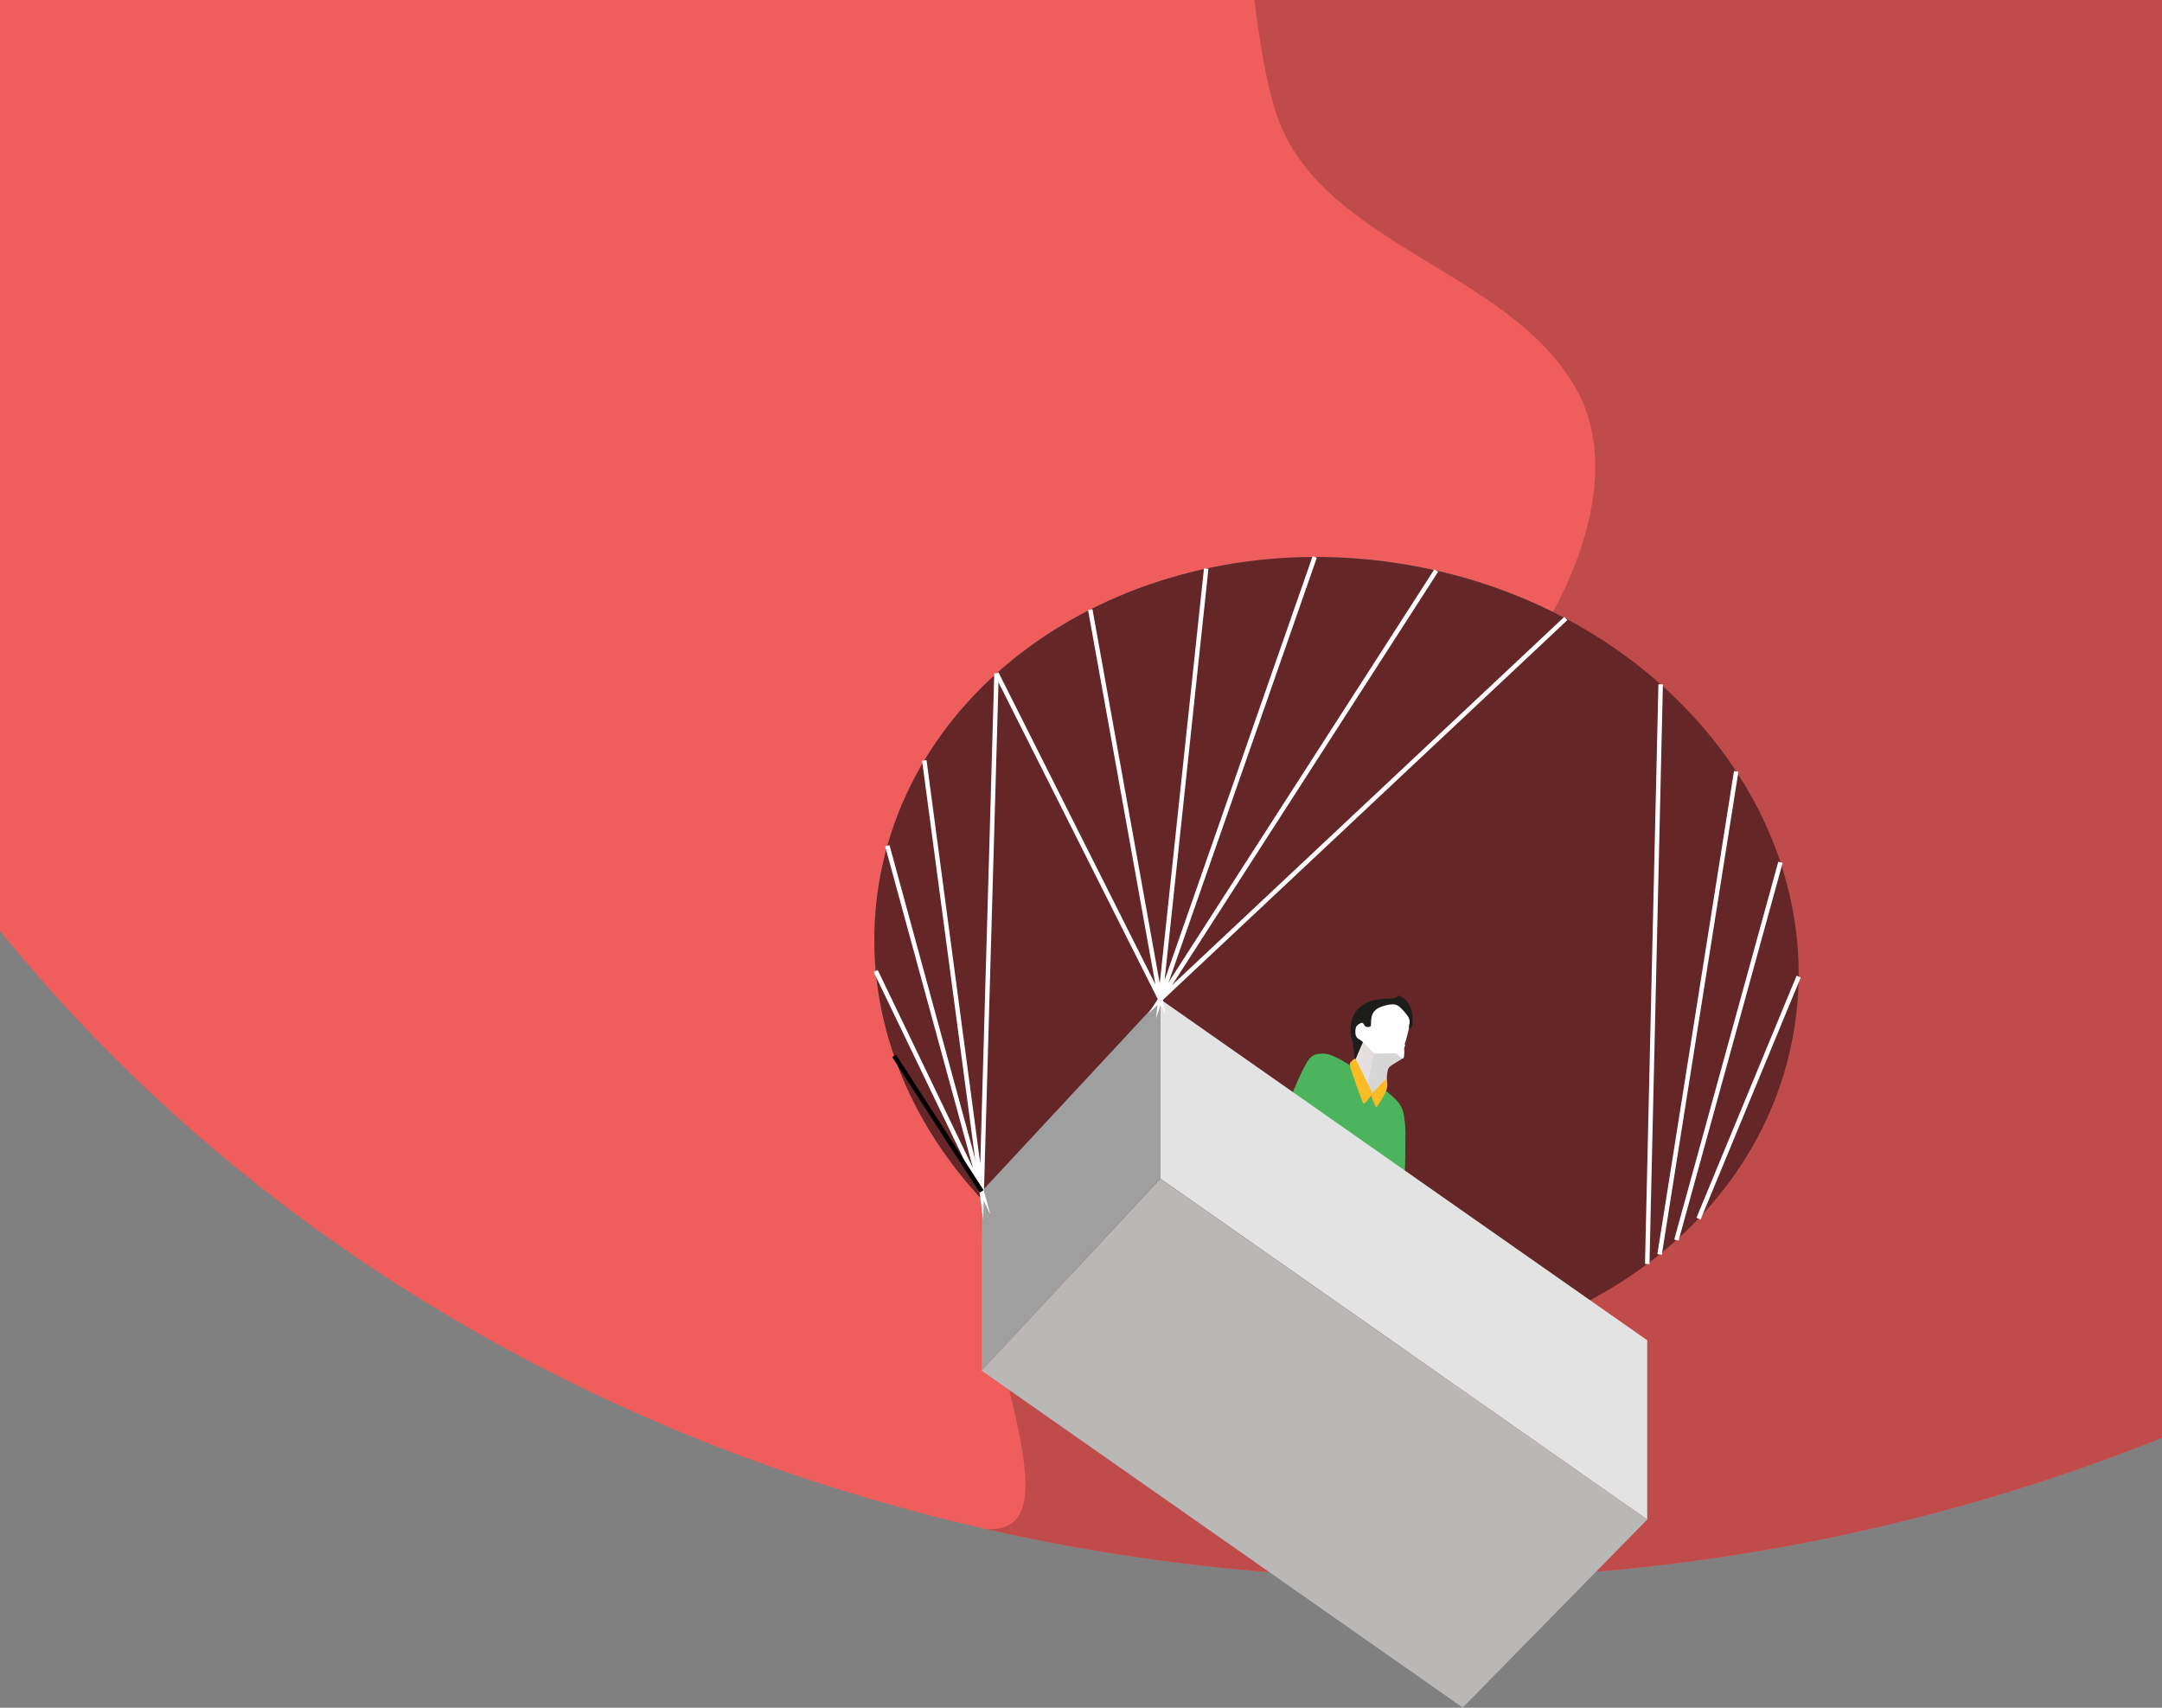 <svg xmlns="http://www.w3.org/2000/svg" xmlns:xlink="http://www.w3.org/1999/xlink" width="414" height="327" viewBox="0 0 414 327"><rect x="0" y="0" width="414" height="327" fill="#808080" stroke="none"/><defs><style>.a,.r{fill:#fff;}.b{clip-rule:evenodd;}.c{clip-path:url(#a);}.d{fill:#ef5d5d;}.d,.f,.g,.h,.i,.j,.k,.l,.m,.n,.o,.r,.s,.t{fill-rule:evenodd;}.e{clip-path:url(#b);}.f{fill:#bf4b4b;}.g,.o,.p,.q{fill:none;}.h{fill:#642626;}.i{fill:#4db45e;}.j{fill:#e6dfdf;}.k{fill:#d6d6d6;}.l{fill:#a09f9f;}.m{fill:#e3e3e3;}.n{fill:#bab7b7;}.o,.p{stroke:#fff;}.o,.p,.q{stroke-miterlimit:22.926;stroke-width:0.859px;}.q{stroke:#000;}.s{fill:#1d1d1b;}.t{fill:#fcba25;}</style><clipPath id="a"><rect class="a" width="414" height="327" transform="translate(313.861 0.354)"/></clipPath><clipPath id="b"><path class="b" d="M476.023,275.915A377.437,377.437,0,0,1,308.37,301.863C129.58,289.192-4.509,155.9.116,0H476.022V275.915ZM328.977,108.331c48.491,7.089,82.862,46.619,76.769,88.291s-50.341,69.707-98.832,62.617-82.862-46.619-76.77-88.291S280.486,101.241,328.977,108.331Z" transform="translate(0 0)"/></clipPath></defs><g class="c" transform="translate(-313.861 -0.354)"><g transform="translate(251.838 -0.227)"><path class="d" d="M476.023,275.915A377.437,377.437,0,0,1,308.37,301.863C129.58,289.192-4.509,155.9.116,0H476.022V275.915ZM328.977,108.331c48.491,7.089,82.862,46.619,76.769,88.291s-50.341,69.707-98.832,62.617-82.862-46.619-76.77-88.291S280.486,101.241,328.977,108.331Z" transform="translate(0 0)"/><g class="e" transform="translate(0 0)"><g transform="translate(216.401 -56.791)"><path class="f" d="M653.683-126.454c1.584,21.872,3.167,43.744,7.175,55.868,8.321,25.169,45,29.83,57.568,52.971,8.705,16.026-1.255,36.211-4.628,42.371C673.856,97.7,609.554,86.241,604.549,137.368c-2.733,27.918,23.606,71.86-5.817,61.454-4.814-1.7-18.141,25.853-27.929,31.316,24.332,29.964,64.765,28.244,131.6,40.092s176.178,5.58,217.965-47.872S936.388,68.27,891.119,1.934s5.839-179.008-99.7-145.711-116.859,16.649-137.735,17.323Z" transform="translate(-570.803 149.797)"/></g></g><path class="g" d="M476.023,275.915A377.437,377.437,0,0,1,308.37,301.863C129.58,289.192-4.509,155.9.116,0H476.022V275.915ZM328.977,108.331c48.491,7.089,82.862,46.619,76.769,88.291s-50.341,69.707-98.832,62.617-82.862-46.619-76.77-88.291S280.486,101.241,328.977,108.331Z" transform="translate(0 0)"/><path class="h" d="M704.741,283.95c48.491,7.089,82.862,46.619,76.769,88.291s-50.341,69.707-98.832,62.617-82.862-46.619-76.77-88.291S656.25,276.86,704.741,283.95Z" transform="translate(-375.764 -175.619)"/><path class="i" d="M816.883,540.039a45.681,45.681,0,0,1,2.049-4.349c.69-1.2,1.193-1.628,1.943-1.843a4.9,4.9,0,0,1,2.841.136,19.777,19.777,0,0,1,4.345,2.458c2.063,1.373,5,3.392,6.779,4.862s2.4,2.392,2.736,3.618a20.354,20.354,0,0,1,.4,4.976c.012,2.221-.012,5.134-.134,6.579s-.34,1.42-3.908-1.135-10.487-7.64-13.995-10.311-3.6-2.925-3.611-3.216A4.822,4.822,0,0,1,816.883,540.039Z" transform="translate(-506.842 -331.363)"/><path class="j" d="M849.385,526.185c-.425.811-1.106,2.445-1.459,3.35a2.14,2.14,0,0,0,.1,2.216c.479,1.136,1.461,3.235,1.96,4.236s.517.906.661.747.416-.381.74-2.249.7-5.383.891-7.183.189-1.884-.2-1.915-1.162-.009-1.634,0-.639-.009-1.064.8Z" transform="translate(-526.301 -326.194)"/><path class="k" d="M853.265,536.057c.009.048.076-.021.351.05a1.646,1.646,0,0,0,1.421-.085,8.732,8.732,0,0,0,1.912-1.8c.415-.5.408-.553.422-.966a8.282,8.282,0,0,1,.184-1.665c.135-.482.371-.677.869-1s1.259-.777,1.665-1.029.457-.3.361-.744a7.574,7.574,0,0,0-.727-1.951,3.011,3.011,0,0,0-1.641-1.462,5.592,5.592,0,0,0-2.092-.127c-.472.041-.513.055-.542.223s-.043.49-.39,2.213-1.024,4.847-1.388,6.491-.414,1.807-.405,1.855Z" transform="translate(-529.778 -326.108)"/><path class="l" d="M659.453,543.029v34.349l34.2-36.787V506.241Z" transform="translate(-409.443 -314.317)"/><path class="m" d="M842.907,571.543v34.334l-93.239-65.286V506.241Z" transform="translate(-465.456 -314.317)"/><path class="n" d="M751.562,698.128l35.332-36-93.239-65.286-34.2,36.787Z" transform="translate(-409.443 -370.571)"/><path class="o" d="M666.929,321.642,698.3,384.033l-13.422-74.621" transform="translate(-414.085 -192.109)"/><path class="o" d="M758.455,285.08l-8.787,82.463,29.567-84.69" transform="translate(-465.456 -175.619)"/><path class="o" d="M802.5,289.714,749.668,371.8l77.642-72.9" transform="translate(-465.456 -179.878)"/><line class="p" x1="2.571" y2="111.002" transform="translate(377.45 131.62)"/><line class="p" y1="92.503" x2="14.673" transform="translate(379.815 148.285)"/><line class="p" y1="46.338" x2="19.168" transform="translate(387.276 187.592)"/><line class="p" y1="72.344" x2="19.926" transform="translate(383.037 165.701)"/><path class="o" d="M644.288,341.673l-2.834,99.178-10.991-82.522" transform="translate(-391.444 -212.139)"/><path class="o" d="M608.143,428.7l18.071,66.186-20.3-42.206" transform="translate(-376.204 -266.17)"/><line class="q" x1="16.774" y1="25.937" transform="translate(233.235 202.775)"/><path class="r" d="M849.546,515.81c.522.449,1.256,1.271,1.678,1.693s.534.447,1.244.445,2.019-.029,2.687-.039.7,0,.887.17a8.5,8.5,0,0,0,.8.683c.253.17.406.17.482-.135a6.554,6.554,0,0,0,.072-1.289,2.116,2.116,0,0,1,.027-.625c.04-.114.131-.2.14-.295s-.063-.181-.072-.274a1.463,1.463,0,0,1,.133-.448c.087-.258.208-.677.332-1.161s.253-1.035.322-1.425.078-.619.124-.816a1.388,1.388,0,0,0,.069-.7,4.024,4.024,0,0,0-.615-1.389,4.8,4.8,0,0,0-1.426-1.44,3.033,3.033,0,0,0-1.977-.39,5.063,5.063,0,0,0-2.361.871,8.907,8.907,0,0,0-1.5,1.688,4.047,4.047,0,0,1-1.137.968c-.321.179-.559.243-.8.385a1.289,1.289,0,0,0-.6.766,3.2,3.2,0,0,0-.055,1.381.947.947,0,0,0,.481.717,4.241,4.241,0,0,1,1.072.662Z" transform="translate(-526.474 -315.626)"/><path class="s" d="M846.48,516.1c-.09-.616-.191-1.91-.315-2.6s-.271-.784-.358-1.28a7.823,7.823,0,0,1,.023-2.29,5.223,5.223,0,0,1,1.1-2.592,5.9,5.9,0,0,1,2.918-1.886,17.37,17.37,0,0,1,3.556-.4c.858-.064,1.115-.211,1.244-.339s.129-.239.436-.138a3.569,3.569,0,0,1,1.386.927,4.617,4.617,0,0,1,.959,1.973,7.076,7.076,0,0,1,.2,2.092,2.155,2.155,0,0,1-.316,1.127c-.137.164-.273.105-.32-.06a2.08,2.08,0,0,1,.026-.69,2.908,2.908,0,0,0,.026-.724,1.948,1.948,0,0,0-.45-.95,10.154,10.154,0,0,0-1.433-1.591,1.9,1.9,0,0,0-1.541-.508,6.99,6.99,0,0,0-2.293.576,2.621,2.621,0,0,0-1.41,1.338,4.853,4.853,0,0,0-.247,1.683c-.013.424-.04.58-.192.658a1.281,1.281,0,0,1-.61.06.453.453,0,0,1-.392-.217c-.117-.162-.258-.449-.434-.544s-.385,0-.581.122a2.287,2.287,0,0,0-.505.4,1.014,1.014,0,0,0-.25.594,3.537,3.537,0,0,0,.006,1.113,1.232,1.232,0,0,0,.492.786,5.237,5.237,0,0,1,.756.528c.134.174.039.367-.131.743s-.415.938-.611,1.4-.343.825-.456,1.037-.191.273-.281-.344Z" transform="translate(-525.103 -313.258)"/><path class="t" d="M845.707,538.633c.418,1.326,1.341,3.832,1.821,5.1s.517,1.308.821.991a10.87,10.87,0,0,0,1.13-1.4c.254-.414.189-.57-.356-1.694s-1.571-3.216-2.114-4.284-.6-1.114-.778-1a4.367,4.367,0,0,0-.662.6c-.191.211-.28.358.138,1.684Z" transform="translate(-524.901 -332.982)"/><path class="t" d="M856.315,550.022c.141.456.5,1.291.685,1.7s.2.394.593-.207a16.74,16.74,0,0,0,1.484-2.648,3.3,3.3,0,0,0,.179-1.771c-.034-.376.01-.593-.364-.285s-1.164,1.141-1.662,1.662-.7.731-.842.874-.215.22-.073.675Z" transform="translate(-531.625 -339.415)"/></g></g></svg>